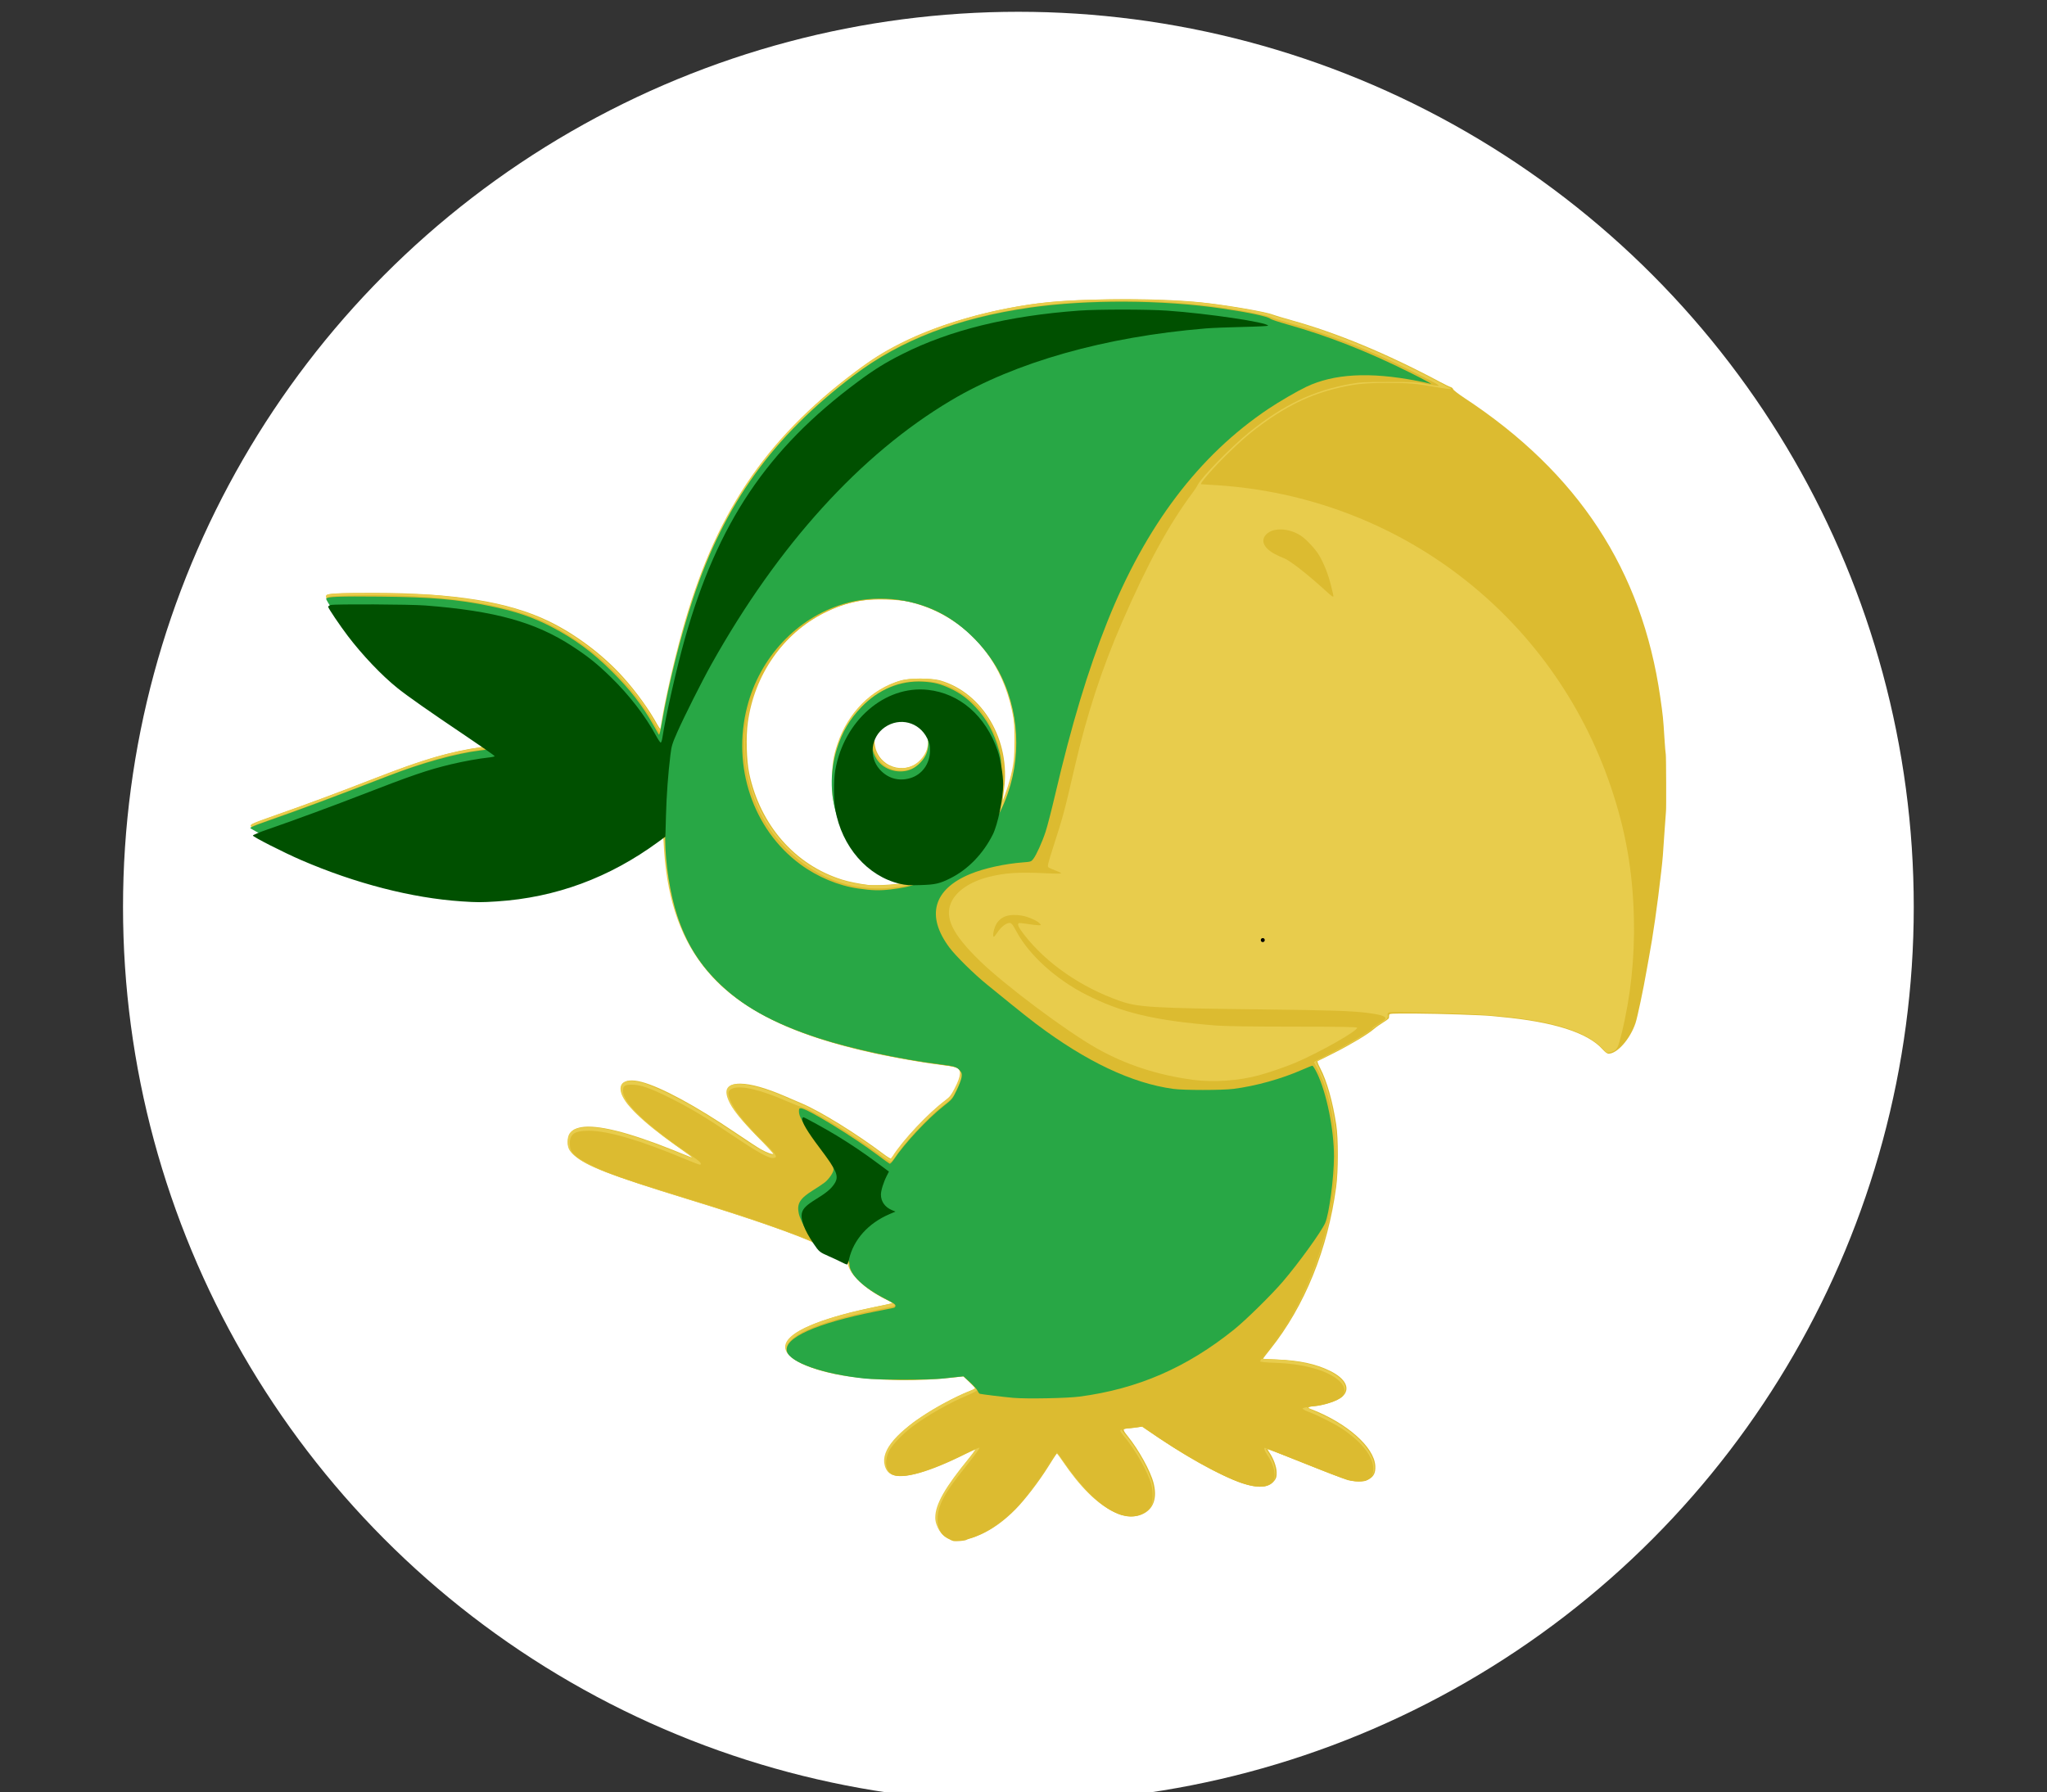 <?xml version="1.0" encoding="UTF-8" standalone="no"?>
<svg
   xmlns:dc="http://purl.org/dc/elements/1.1/"
   xmlns:cc="http://creativecommons.org/ns#"
   xmlns:rdf="http://www.w3.org/1999/02/22-rdf-syntax-ns#"
   xmlns:svg="http://www.w3.org/2000/svg"
   xmlns="http://www.w3.org/2000/svg"
   xmlns:sodipodi="http://sodipodi.sourceforge.net/DTD/sodipodi-0.dtd"
   xmlns:inkscape="http://www.inkscape.org/namespaces/inkscape"
   version="1.1"
   id="svg2"
   width="1600"
   height="1401"
   viewBox="0 0 1600 1401"
   sodipodi:docname="loro.svg"
   inkscape:version="1.0.2 (e86c870879, 2021-01-15, custom)">
  <rect x="0" y="0" width="1600" height="1401" fill="#333333" stroke="none"/>
  <defs
     id="defs6" />
  <sodipodi:namedview
     pagecolor="#ffffff"
     bordercolor="#666666"
     borderopacity="1"
     objecttolerance="10"
     gridtolerance="10"
     guidetolerance="10"
     inkscape:pageopacity="0"
     inkscape:pageshadow="2"
     inkscape:window-width="1366"
     inkscape:window-height="739"
     id="namedview4"
     showgrid="false"
     inkscape:snap-global="false"
     inkscape:zoom="0.28667855"
     inkscape:cx="967.81121"
     inkscape:cy="792.76495"
     inkscape:window-x="0"
     inkscape:window-y="0"
     inkscape:window-maximized="1"
     inkscape:current-layer="g10" />
  <g
     inkscape:groupmode="layer"
     inkscape:label="Image"
     id="g10">
    <circle
       style="fill:#ffffff;fill-opacity:1"
       id="path1413"
       cx="796.004"
       cy="709.065"
       r="699.848" />
    <path
       style="fill:#dcbb30;fill-opacity:1;stroke-width:0.692"
       d="m 741.985,1202.82 c -6.58,-2.025 -10.699,-9.589 -10.104,-18.555 0.642,-9.684 6.635,-20.334 22.642,-40.242 4.593,-5.712 8.353,-10.622 8.355,-10.91 0,-0.288 -3.657,1.308 -8.131,3.548 -28.583,14.309 -48.795,19.974 -57.368,16.081 -6.029,-2.738 -7.515,-11.351 -3.424,-19.855 2.561,-5.324 14.297,-17.064 22.884,-22.891 13.427,-9.112 30.113,-18.261 40.851,-22.401 2.285,-0.881 4.384,-1.798 4.666,-2.039 0.281,-0.241 -1.647,-2.58 -4.285,-5.197 l -4.796,-4.759 -6.793,0.808 c -41.005,4.875 -90.353,1.26 -114.69,-8.403 -14.696,-5.835 -20.02,-11.812 -16.719,-18.769 4.571,-9.633 30.854,-19.936 71.596,-28.067 5.874,-1.172 10.813,-2.265 10.976,-2.428 0.163,-0.163 -1.995,-1.444 -4.795,-2.847 -12.261,-6.144 -23.597,-15.187 -27.095,-21.614 -1.018,-1.871 -2.204,-5.045 -2.635,-7.054 l -0.783,-3.653 -6.676,-3.103 c -3.672,-1.707 -10.57,-4.907 -15.331,-7.111 -18.755,-8.684 -51.06,-19.962 -102.127,-35.653 -62.056,-19.068 -81.374,-26.65 -90.08,-35.356 -3.499,-3.499 -4.804,-7.182 -4.132,-11.665 1.569,-10.464 13.496,-12.558 37.76,-6.629 11.281,2.757 28.094,8.447 44.199,14.961 7.119,2.879 13.384,5.413 13.923,5.63 2.278,0.919 -0.352,-1.461 -5.317,-4.811 -18.458,-12.455 -40.134,-30.921 -45.103,-38.422 -8.511,-12.849 -3.227,-19.646 12.098,-15.567 15.441,4.11 42.257,18.634 73.692,39.911 8.568,5.8 17.295,11.511 19.393,12.691 5.021,2.826 9.529,4.404 10.072,3.525 0.231,-0.375 -3.196,-4.135 -7.617,-8.357 -8.892,-8.492 -18.751,-19.601 -23.17,-26.108 -8.924,-13.14 -7.212,-20.441 4.762,-20.314 8.327,0.088 20.126,3.422 35.263,9.961 4.419,1.909 10.394,4.481 13.278,5.716 14.411,6.168 42.149,23.344 62.871,38.93 3.19,2.399 6.047,4.21 6.348,4.024 0.301,-0.186 2.028,-2.439 3.838,-5.006 8.807,-12.496 23.466,-28.098 35.732,-38.032 7.874,-6.377 8.184,-6.733 11.23,-12.907 4.054,-8.216 4.583,-11.326 2.364,-13.905 -1.551,-1.803 -2.323,-2 -13.878,-3.544 -42.792,-5.718 -84.717,-15.735 -113.373,-27.089 -65.837,-26.085 -96.136,-66.284 -102.466,-135.946 -0.398,-4.379 -0.725,-10.515 -0.726,-13.634 0,-3.119 -0.236,-5.814 -0.522,-5.989 -0.286,-0.175 -3.012,1.527 -6.058,3.781 -18.445,13.648 -43.233,26.258 -66.485,33.822 -36.167,11.766 -72.218,14.182 -113.369,7.596 -32.109,-5.139 -67.381,-15.815 -100.855,-30.527 -11.362,-4.994 -32.468,-15.769 -34.408,-17.567 -1.538,-1.425 -1.563,-1.575 -0.43,-2.526 0.662,-0.556 9.928,-4.07 20.591,-7.809 22.75,-7.977 50.355,-18.241 75.319,-28.005 37.211,-14.554 60.855,-21.497 82.891,-24.341 3.618,-0.467 6.973,-1.055 7.456,-1.307 0.532,-0.277 -7.117,-5.811 -19.387,-14.026 -46.505,-31.137 -58.391,-40.18 -73.15,-55.65 -15.124,-15.852 -36.754,-44.833 -35.636,-47.747 0.574,-1.497 9.261,-1.953 36.939,-1.938 62.839,0.033 105.332,6.881 136.746,22.037 20.903,10.085 42.342,26.191 58.117,43.662 10.425,11.545 20.741,25.861 27.024,37.5 1.993,3.693 3.138,4.152 3.138,1.26 0,-2.538 5.312,-29.124 8.694,-43.517 17.68,-75.231 39.775,-125.118 74.957,-169.247 10.268,-12.879 34.726,-37.683 48.248,-48.931 12.239,-10.181 28.438,-22.295 37.126,-27.763 30.5,-19.199 72.31,-33.448 118.661,-40.44 31.722,-4.785 94.818,-5.6 133.63,-1.724 18.866,1.884 50.878,7.329 56.429,9.599 1.333,0.545 8.032,2.555 14.886,4.466 35.586,9.924 74.219,25.977 115.66,48.059 3.826,2.039 7.665,3.892 8.533,4.119 0.868,0.227 1.728,0.981 1.913,1.676 0.185,0.695 4.123,3.756 8.753,6.802 89.069,58.614 138.829,134.605 153.127,233.849 2.119,14.708 2.31,16.574 3.247,31.68 0.413,6.664 0.901,12.584 1.084,13.155 0.304,0.948 0.456,44.086 0.157,44.486 -0.071,0.095 -0.553,6.716 -1.07,14.713 -1.279,19.78 -1.473,22.146 -2.7,32.888 -3.011,26.359 -6.354,49.638 -9.694,67.507 -0.57,3.046 -1.355,7.409 -1.745,9.693 -2.358,13.804 -7.139,36.433 -8.631,40.851 -4.19,12.404 -14.222,23.809 -21.001,23.872 -1.087,0.01 -2.668,-1.145 -4.779,-3.492 -11.671,-12.981 -38.255,-21.43 -79.452,-25.252 -2.666,-0.247 -5.74,-0.553 -6.832,-0.679 -6.25,-0.723 -41.822,-1.902 -59.637,-1.977 -20.317,-0.086 -20.773,-0.057 -20.842,1.297 -0.039,0.762 -0.117,1.752 -0.173,2.2 -0.057,0.448 -2.05,1.986 -4.43,3.417 -2.38,1.431 -5.699,3.793 -7.375,5.25 -4.609,4.004 -17.723,11.882 -30.965,18.601 -6.521,3.309 -12.271,6.154 -12.778,6.323 -0.676,0.225 -0.161,1.774 1.927,5.799 5.144,9.915 9.602,25.659 12.438,43.919 1.688,10.87 1.662,36.101 -0.05,48.813 -6.563,48.732 -24.591,93.121 -51.528,126.873 -3.112,3.9 -5.659,7.205 -5.659,7.346 0,0.141 5.063,0.433 11.251,0.649 16.867,0.59 30.098,3.443 41.116,8.865 12.335,6.07 16.192,13.904 9.85,20.006 -3.539,3.405 -16.18,7.602 -22.999,7.635 -1.197,0.01 -2.633,0.299 -3.191,0.653 -0.809,0.512 -0.606,0.798 1,1.408 28.279,10.752 49.9,29.743 50.746,44.574 0.313,5.484 -1.208,8.482 -5.431,10.703 -2.699,1.419 -3.766,1.574 -8.95,1.296 -6.672,-0.358 -9.841,-1.466 -47.999,-16.79 -11.808,-4.742 -21.607,-8.483 -21.776,-8.315 -0.169,0.169 0.367,1.253 1.19,2.41 3.28,4.607 5.789,11.326 5.858,15.687 0.056,3.575 -0.218,4.581 -1.826,6.689 -5.652,7.411 -18.475,5.934 -40.532,-4.67 -16.343,-7.857 -32.943,-17.619 -51.941,-30.548 l -10.586,-7.204 -4.3,0.698 c -2.365,0.384 -5.39,0.705 -6.723,0.714 -4.694,0.031 -4.761,0.822 -0.514,6.078 8.634,10.686 17.862,27.404 20.202,36.598 2.794,10.977 0.406,19.208 -6.798,23.43 -16.022,9.39 -40.122,-5.674 -63.123,-39.455 -2.593,-3.808 -4.846,-7.08 -5.007,-7.27 -0.383,-0.453 -1.27,0.817 -7.497,10.732 -7.342,11.691 -17.943,25.509 -25.412,33.126 -17.792,18.143 -38.119,27.124 -51.839,22.902 z M 706.568,690.248 c 3.491,-0.735 8.165,-1.894 10.386,-2.576 l 4.038,-1.239 -7.27,-0.527 c -16.446,-1.191 -29.836,-7.497 -41.252,-19.427 -11.091,-11.591 -17.838,-25.318 -20.81,-42.343 -1.486,-8.511 -0.952,-26.062 1.034,-34.021 4.184,-16.763 11.073,-29.443 21.849,-40.213 8.692,-8.688 19.27,-15.014 30.177,-18.048 6.376,-1.774 23.415,-1.771 29.773,0.006 33.691,9.411 55.838,47.264 50.212,85.823 -0.656,4.499 -1.041,8.332 -0.856,8.518 0.552,0.552 4.624,-11.324 6.413,-18.705 2.591,-10.693 3.307,-17.163 3.262,-29.497 -0.113,-31.29 -11.112,-58.108 -32.675,-79.671 -20.34,-20.34 -43.349,-30.005 -71.362,-29.977 -17.076,0.017 -30.144,3.174 -45.58,11.009 -31.965,16.225 -54.165,48.111 -59.36,85.255 -1.551,11.092 -1.042,30.137 1.07,40.039 8.633,40.473 35.767,71.499 72.619,83.032 5.128,1.605 12.878,3.188 20.173,4.122 5.242,0.671 21.96,-0.256 28.157,-1.561 z m 7.611,-91.861 c 4.189,-2.035 8.105,-6.118 10.174,-10.611 2.223,-4.827 2.039,-13.075 -0.396,-17.741 -6.716,-12.868 -23.123,-16.004 -33.533,-6.409 -10.012,9.229 -8.908,25.437 2.255,33.118 6.31,4.342 14.634,4.977 21.5,1.642 z"
       id="path1321" />
    <path
       style="fill:#e8cc4c;stroke-width:0.692"
       d="m 741.953,1203.093 c -5.449,-1.448 -10.922,-9.756 -10.922,-16.58 0,-10.447 7.374,-23.395 26.936,-47.302 2.792,-3.412 4.757,-6.311 4.366,-6.441 -0.391,-0.13 -4.743,1.784 -9.671,4.253 -18.047,9.043 -33.721,14.839 -44.279,16.373 -9.979,1.45 -14.996,-0.869 -16.86,-7.79 -3.195,-11.866 9.518,-26.635 37.609,-43.69 8.235,-5 21.503,-11.645 28.745,-14.396 2.389,-0.908 4.259,-1.962 4.154,-2.343 -0.104,-0.381 -2.297,-2.693 -4.872,-5.138 l -4.683,-4.446 -8.473,0.841 c -24.161,2.399 -40.461,2.709 -60.748,1.154 -32.742,-2.509 -55.628,-8.507 -65.45,-17.153 -14.684,-12.926 10.553,-27.486 67.442,-38.91 6.617,-1.329 12.169,-2.554 12.337,-2.722 0.168,-0.168 -3.096,-2.073 -7.253,-4.233 -16.78,-8.718 -27.848,-20.014 -27.848,-28.421 0,-2.143 -1.429,-3.137 -10.386,-7.226 -4.379,-1.999 -10.767,-4.976 -14.194,-6.616 -14.93,-7.141 -52.629,-20.215 -101.781,-35.298 -58.727,-18.021 -77.722,-25.35 -87.102,-33.606 -4.238,-3.73 -5.331,-5.927 -5.331,-10.709 0,-4.782 1.264,-7.347 4.654,-9.442 3.588,-2.218 14.042,-2.637 23.575,-0.945 13.667,2.425 33.749,8.937 57.526,18.654 6.228,2.545 11.467,4.484 11.643,4.309 0.359,-0.359 -0.509,-1.014 -13.62,-10.288 -25.457,-18.007 -40.188,-32.45 -42.151,-41.327 -1.905,-8.613 5.194,-10.929 19.452,-6.346 3.7,1.189 12.268,4.939 19.041,8.334 17.717,8.881 30.455,16.633 57.989,35.295 13.057,8.849 22.524,13.508 22.524,11.083 0,-0.476 -5.686,-6.677 -12.636,-13.78 -13.236,-13.528 -19.676,-21.661 -22.401,-28.287 -2.367,-5.755 -1.975,-9.136 1.296,-11.179 5.746,-3.588 24.07,0.291 44.317,9.382 3.895,1.749 8.582,3.777 10.417,4.508 13.056,5.198 40.979,22.166 61.248,37.22 4.675,3.472 8.778,6.313 9.118,6.313 0.339,0 1.276,-1.066 2.081,-2.369 7.573,-12.253 28.416,-34.367 41.05,-43.554 3.416,-2.484 4.463,-3.832 7.45,-9.595 5.083,-9.807 5.346,-14.619 0.892,-16.363 -1.062,-0.416 -8.649,-1.695 -16.86,-2.843 -34.311,-4.797 -67.724,-12.251 -93.722,-20.909 -79.056,-26.328 -114.077,-71.406 -117.87,-151.72 -0.247,-5.236 -0.666,-9.52 -0.931,-9.52 -0.265,0 -2.542,1.56 -5.06,3.466 -2.518,1.906 -7.628,5.436 -11.355,7.844 -29.552,19.094 -62.386,31.25 -97.9,36.247 -12.368,1.74 -44.301,1.733 -57.739,-0.014 -36.214,-4.706 -71.04,-14.308 -108.358,-29.877 -11.606,-4.842 -38.035,-17.915 -40.092,-19.831 -2.881,-2.684 -3.869,-2.19 23.821,-11.911 21.805,-7.655 38.233,-13.778 68.546,-25.55 28.367,-11.016 43.252,-16.115 58.16,-19.924 10.121,-2.585 29.731,-6.227 33.532,-6.227 1.042,0 2.092,-0.197 2.333,-0.438 0.241,-0.241 -8.107,-6.149 -18.55,-13.129 -50.597,-33.817 -62.471,-42.951 -77.872,-59.899 -11.212,-12.339 -26.15,-31.869 -31.526,-41.22 -2.067,-3.595 -1.275,-4.206 6.177,-4.765 11.161,-0.837 67.943,0.11 80.367,1.34 40.987,4.058 65.054,9.936 87.933,21.478 33.99,17.146 63.256,44.96 81.59,77.542 2.193,3.897 4.01,6.446 4.195,5.885 0.18,-0.544 0.69,-3.325 1.134,-6.182 2.461,-15.837 9.622,-47.378 15.876,-69.931 25.482,-91.88 64.261,-150.168 135.486,-203.649 12.931,-9.709 21.764,-15.251 35.21,-22.09 31.739,-16.143 76.856,-28.55 118.052,-32.463 32.436,-3.081 95.001,-2.44 123.591,1.267 21.183,2.747 47.294,7.533 49.105,9.002 0.411,0.333 5.048,1.733 10.305,3.111 35.091,9.198 80.484,27.981 122.043,50.498 3.073,1.665 6.033,3.185 6.578,3.378 0.545,0.193 0.796,0.563 0.557,0.822 -0.239,0.259 -4.756,-0.305 -10.04,-1.252 -16.947,-3.04 -22.186,-3.506 -39.378,-3.502 -18.745,0.004 -27.019,0.951 -42.236,4.836 -22.014,5.621 -42.218,16.284 -64.38,33.979 -9.193,7.339 -24.592,22.264 -32.983,31.966 -5.718,6.611 -6.951,8.47 -5.617,8.47 0.292,0 5.511,0.318 11.597,0.707 141.878,9.069 262.519,101.283 308.12,235.517 11.678,34.377 17.272,66.294 18.12,103.391 0.7,30.593 -2.567,61.136 -9.588,89.664 -2.783,11.305 -3.504,12.785 -6.89,14.14 -3.983,1.594 -5.189,1.371 -7.255,-1.338 -1.02,-1.337 -3.762,-3.865 -6.094,-5.618 -17.205,-12.935 -49.3,-20.004 -101.75,-22.411 -21.117,-0.969 -57.381,-1.678 -59.437,-1.162 -1.442,0.362 -1.706,0.765 -1.433,2.189 0.426,2.228 -0.499,3.304 -5.112,5.943 -2.055,1.176 -5.264,3.437 -7.133,5.024 -5.324,4.525 -16.566,11.271 -30.512,18.309 -7.045,3.555 -12.904,6.732 -13.02,7.059 -0.116,0.327 1.012,3.036 2.506,6.02 8.287,16.554 13.374,41.8 13.37,66.356 0,16.172 -1.233,28.27 -4.576,45.005 -8.158,40.838 -25.323,78.886 -48.728,108.012 l -5.564,6.924 10.523,0.454 c 18.662,0.805 35.025,4.658 45.266,10.66 17.502,10.257 11.196,22.115 -13.521,25.426 -3.509,0.47 -6.385,1.12 -6.39,1.445 -0.01,0.325 3.405,2.064 7.578,3.865 20.812,8.983 36.328,21.361 42.527,33.929 2.765,5.605 3.098,11.886 0.799,15.044 -2.07,2.843 -6.867,5.073 -10.911,5.073 -6.209,0 -13.745,-2.644 -55.13,-19.348 -8.545,-3.449 -15.967,-6.271 -16.491,-6.271 -0.716,0 -0.619,0.475 0.39,1.904 5.534,7.838 7.836,17.416 5.313,22.101 -2.707,5.027 -8.819,6.631 -17.987,4.723 -14.857,-3.093 -41.005,-16.495 -70.416,-36.09 l -15.025,-10.011 -7.477,0.832 c -4.112,0.458 -7.74,1.062 -8.061,1.343 -0.321,0.281 0.497,1.712 1.818,3.181 7.389,8.213 16.569,23.509 20.373,33.949 2.111,5.795 2.49,7.725 2.553,13.034 0.08,6.781 -0.588,8.762 -4.189,12.407 -1.083,1.096 -3.636,2.763 -5.674,3.704 -3.253,1.502 -4.415,1.674 -9.51,1.407 -5.204,-0.273 -6.468,-0.636 -12.219,-3.504 -13.148,-6.558 -25.58,-18.921 -39.461,-39.243 -4.253,-6.227 -5.04,-7.058 -5.679,-6 -5.369,8.896 -13.446,21.041 -18.238,27.422 -7.691,10.242 -21.656,24.258 -28.893,29.001 -13.993,9.169 -26.551,12.791 -35.814,10.329 z M 703.336,690.936 c 3.999,-0.699 9.607,-1.998 12.463,-2.887 l 5.193,-1.616 -7.133,-0.544 c -11.461,-0.873 -19.283,-3.254 -28.593,-8.702 -16.009,-9.368 -27.662,-26.048 -33.011,-47.251 -1.629,-6.457 -1.837,-8.625 -1.86,-19.387 -0.028,-12.982 0.827,-18.895 4.183,-28.939 8.194,-24.522 26.626,-43.077 49.105,-49.43 7.968,-2.252 22.512,-2.25 30.465,0.005 25.03,7.096 44.007,29.728 49.166,58.634 1.44,8.072 1.458,21.7 0.04,30.387 -0.615,3.767 -0.999,6.968 -0.853,7.114 0.485,0.485 5.286,-12.823 6.971,-19.325 2.889,-11.149 3.513,-16.744 3.458,-30.989 -0.046,-11.793 -0.283,-14.606 -1.877,-22.227 -7.401,-35.377 -28.601,-63.397 -58.91,-77.864 -8.882,-4.24 -13.961,-5.981 -23.612,-8.094 -9.985,-2.187 -29.404,-2.162 -39.643,0.051 -32.547,7.035 -59.764,28.871 -74.621,59.868 -18.233,38.042 -15.245,82.214 7.881,116.495 16.581,24.58 41.144,40.432 69.687,44.974 8.441,1.343 22.974,1.217 31.503,-0.274 z m 9.534,-92.155 c 4.992,-2.148 9.917,-7.61 11.554,-12.815 3.43,-10.905 -2.167,-22.73 -12.627,-26.679 -5.05,-1.906 -12.247,-1.639 -16.931,0.629 -9.229,4.468 -14.182,15.427 -11.359,25.135 3.686,12.679 17.16,18.98 29.363,13.731 z"
       id="path1317" />
    <path
       style="fill:#dcbb30;fill-opacity:1;stroke-width:0.692"
       d="m 745.266,1204.766 c -2.295,-0.451 -7.008,-3.459 -8.862,-5.656 -4.389,-5.201 -4.769,-14.63 -0.957,-23.735 3.018,-7.209 8.437,-15.207 20.458,-30.192 5.579,-6.955 9.957,-12.947 9.729,-13.316 -0.232,-0.375 -4.596,1.421 -9.902,4.076 -29.681,14.852 -50.356,20.833 -58.3,16.864 -5.254,-2.625 -6.332,-10.594 -2.494,-18.439 2.344,-4.791 10.798,-13.597 18.63,-19.405 11.809,-8.757 29.155,-18.556 43.062,-24.325 4.124,-1.711 6.924,-3.266 6.924,-3.846 0,-0.535 -2.344,-3.181 -5.209,-5.878 l -5.208,-4.905 -7.601,0.879 c -28.626,3.309 -59.41,2.768 -86.532,-1.522 -18.917,-2.992 -35.866,-9.318 -41.412,-15.457 -4.553,-5.039 -3.149,-9.957 4.34,-15.21 10.425,-7.312 33.127,-14.734 63.729,-20.833 5.903,-1.177 11.433,-2.29 12.29,-2.475 2.779,-0.599 1.661,-2.07 -3.423,-4.503 -17.149,-8.208 -28.448,-18.427 -30.398,-27.495 -0.469,-2.183 -1.113,-4.311 -1.43,-4.73 -0.317,-0.419 -5.329,-2.89 -11.137,-5.491 -5.808,-2.601 -11.578,-5.472 -12.822,-6.379 -2.798,-2.041 -8.374,-4.361 -26.126,-10.866 -23.209,-8.505 -39.458,-13.825 -85.509,-27.995 -39.372,-12.115 -53.872,-17.261 -65.886,-23.385 -12.723,-6.485 -15.804,-9.707 -15.811,-16.536 -0.008,-7.486 3.615,-9.98 14.536,-10.005 15.225,-0.035 40.66,7.439 76.141,22.373 5.891,2.48 10.954,4.358 11.251,4.174 1.496,-0.924 -0.217,-2.573 -8.528,-8.207 -34.141,-23.146 -51.862,-40.094 -51.862,-49.599 0,-3.869 1.322,-4.76 7.064,-4.76 6.625,0 14.32,2.684 29.632,10.333 15.922,7.954 27.648,14.985 49.505,29.683 19.171,12.891 27.708,17.633 31.152,17.304 4.097,-0.392 2.987,-2.174 -8.425,-13.533 -13.09,-13.028 -20.035,-21.445 -23.771,-28.808 -3.808,-7.505 -3.607,-10.605 0.787,-12.137 6.769,-2.36 21.941,1.251 41.801,9.949 4.951,2.168 10.129,4.178 11.507,4.467 7.163,1.501 38.902,20.737 60.248,36.514 4.811,3.556 9.199,6.466 9.75,6.466 0.551,0 1.967,-1.48 3.146,-3.289 7.46,-11.447 25.689,-31.085 37.556,-40.461 7.874,-6.22 7.478,-5.761 10.943,-12.68 3.85,-7.686 4.593,-10.741 3.341,-13.738 -1.257,-3.008 -4.485,-4.237 -13.938,-5.304 -10.276,-1.16 -30.753,-4.584 -46.044,-7.698 -47.473,-9.669 -82.181,-22.352 -108.358,-39.596 -33.342,-21.964 -52.796,-53.397 -59.864,-96.725 -1.252,-7.673 -1.897,-14.309 -3.212,-33.056 -0.22,-3.142 -0.698,-5.712 -1.062,-5.712 -0.364,0 -3.611,2.115 -7.217,4.701 -34.458,24.707 -74.744,39.98 -115.586,43.82 -12.766,1.2 -40.958,0.485 -54.253,-1.377 -43.381,-6.075 -88.762,-20.586 -130.269,-41.655 -14.447,-7.333 -15.686,-8.124 -14.466,-9.233 0.53,-0.482 9.688,-3.929 20.351,-7.66 23.191,-8.115 43.898,-15.807 75.124,-27.904 40.086,-15.53 58.075,-20.857 82.374,-24.393 9.467,-1.378 11.034,-1.73 10.348,-2.325 -0.159,-0.138 -6.987,-4.71 -15.175,-10.16 -53.317,-35.493 -67.246,-46.226 -83.401,-64.268 -12.665,-14.144 -30.856,-38.752 -30.846,-41.727 0.007,-1.627 2.646,-1.89 24.237,-2.415 37.789,-0.918 78.909,2.302 107.03,8.382 25.589,5.532 42.718,12.725 63.792,26.786 24.965,16.657 48.496,42.24 62.217,67.644 1.465,2.712 2.881,4.93 3.147,4.93 0.266,0 0.851,-2.259 1.299,-5.02 2.751,-16.946 9.486,-47.261 14.959,-67.334 17.792,-65.253 40.337,-111.016 74.38,-150.983 8.024,-9.42 27.704,-29.134 37.37,-37.433 9.683,-8.315 22.243,-18.241 31.157,-24.625 41.756,-29.903 100.972,-47.909 169.288,-51.474 49.352,-2.576 93.677,0.17 135.204,8.374 6.578,1.3 12.941,2.871 14.141,3.491 1.2,0.621 7.658,2.667 14.352,4.548 21.762,6.114 46.671,15.194 71.022,25.889 9.266,4.07 42.387,20.538 44.313,22.033 1.294,1.005 1.302,1.077 0.112,1.097 -0.7,0.012 -5.062,-0.679 -9.693,-1.536 -7.544,-1.396 -10.581,-1.557 -29.192,-1.548 -18.499,0.009 -21.718,0.181 -29.426,1.57 -28.959,5.219 -52.153,16.264 -78.586,37.422 -14.01,11.214 -38.28,36.035 -40.737,41.662 -0.416,0.952 -2.038,3.445 -3.606,5.539 -18.714,25.005 -35.578,55.929 -55.505,101.776 -15.753,36.246 -27.349,71.714 -36.897,112.863 -8.51,36.674 -8.769,37.637 -17.097,63.598 -3.776,11.77 -4.365,14.235 -3.579,14.955 0.518,0.474 2.896,1.573 5.284,2.441 2.388,0.868 4.524,1.873 4.746,2.232 0.252,0.408 -3.975,0.439 -11.266,0.083 -22.259,-1.087 -32.765,-0.402 -45.943,2.995 -14.087,3.632 -24.795,10.977 -28.704,19.688 -5.397,12.025 1.01,25.074 22.577,45.985 19.673,19.075 67.093,54.543 91.051,68.103 22.705,12.85 47.897,21.078 75.709,24.727 15.743,2.066 35.594,0.669 51.236,-3.604 8.057,-2.201 21.42,-6.797 28.318,-9.74 19.153,-8.17 49.103,-25.167 48.345,-27.437 -0.204,-0.611 -12.601,-0.82 -50.065,-0.843 -32.536,-0.02 -53.393,-0.322 -60.179,-0.87 -48.203,-3.893 -73.751,-9.966 -101.583,-24.147 -23.605,-12.027 -44.424,-30.871 -54.289,-49.136 -3.507,-6.494 -4.316,-7.346 -6.462,-6.811 -2.718,0.678 -6.111,3.578 -8.548,7.306 -1.218,1.863 -2.487,3.392 -2.821,3.399 -1.331,0.027 0.105,-6.981 2.088,-10.188 3.586,-5.8 9.889,-7.896 19.336,-6.432 5.122,0.794 12.39,3.921 14.48,6.23 1.25,1.382 1.235,1.402 -1.089,1.39 -1.297,-0.007 -5.127,-0.466 -8.511,-1.021 -3.384,-0.555 -6.422,-0.842 -6.751,-0.639 -1.416,0.875 -0.3,3.304 4.156,9.047 17.386,22.408 44.677,41.27 75.005,51.84 14.062,4.901 25.443,5.575 110.648,6.554 54.07,0.621 71.08,1.192 83.086,2.786 11.329,1.504 15.025,2.931 13.223,5.102 -0.437,0.527 -2.812,2.137 -5.278,3.579 -2.466,1.442 -4.483,2.892 -4.483,3.221 0,1.337 -17.763,12.086 -31.287,18.931 -7.926,4.012 -14.411,7.393 -14.411,7.513 0,0.12 1.529,3.145 3.397,6.722 7.72,14.78 12.994,38.341 13.711,61.253 0.838,26.789 -3.679,54.298 -13.861,84.421 -9.774,28.913 -24.067,55.248 -40.931,75.416 -2.523,3.017 -4.475,5.821 -4.339,6.231 0.157,0.474 4.653,0.899 12.308,1.165 22.579,0.783 41.645,6.323 49.861,14.487 4.386,4.359 4.846,8.188 1.444,12.02 -2.991,3.369 -13.002,6.47 -25.342,7.85 -2.636,0.295 -4.91,0.892 -5.053,1.328 -0.147,0.448 1.934,1.616 4.792,2.689 7.431,2.79 20.529,9.441 26.419,13.416 15.283,10.313 24.004,21.617 23.975,31.076 -0.022,6.743 -3.607,9.841 -11.391,9.841 -2.731,0 -6.657,-0.494 -8.726,-1.097 -2.068,-0.604 -17.384,-6.524 -34.034,-13.155 -16.651,-6.632 -30.438,-12.058 -30.638,-12.058 -0.98,0 -0.146,2.491 1.761,5.263 5.633,8.188 7.501,17.075 4.451,21.177 -3.571,4.802 -11.989,5.262 -23.903,1.306 -16.266,-5.402 -50.194,-24.477 -74.433,-41.849 l -3.48,-2.494 -6.213,0.744 c -8.305,0.995 -10.908,1.549 -11.185,2.38 -0.127,0.382 1.455,2.727 3.517,5.211 8.728,10.515 18.508,27.949 20.81,37.095 1.328,5.277 1.383,12.719 0.115,15.674 -2.857,6.658 -11.544,10.457 -20.236,8.851 -14.407,-2.663 -30.971,-17.205 -48.343,-42.44 -2.551,-3.705 -4.931,-6.918 -5.289,-7.14 -0.358,-0.222 -1.818,1.51 -3.245,3.847 -19.359,31.728 -35.997,49.673 -54.87,59.181 -3.238,1.631 -7.288,3.367 -9.001,3.858 -1.713,0.491 -3.426,1.111 -3.806,1.379 -0.945,0.663 -7.921,1.263 -9.98,0.859 z M 703.827,693.16 c 6.772,-1.119 17.051,-3.947 19.824,-5.454 1.679,-0.912 1.247,-0.992 -5.493,-1.018 -18.355,-0.07 -32.122,-5.78 -45.012,-18.669 -11.037,-11.037 -18.167,-25.375 -21.155,-42.54 -1.636,-9.397 -0.987,-26.096 1.379,-35.497 5.922,-23.53 20.777,-42.682 40.254,-51.898 8.528,-4.035 13.13,-5.164 22.894,-5.616 16.398,-0.758 29.755,3.987 42.693,15.167 15.205,13.14 25.397,37 25.449,59.579 0.014,5.862 -1.508,17.205 -3.168,23.613 -0.578,2.232 -0.88,4.229 -0.672,4.437 0.59,0.59 5.012,-9.433 7.636,-17.309 4.005,-12.023 5.279,-19.524 5.709,-33.633 0.253,-8.303 0.093,-14.871 -0.466,-19.041 -6.369,-47.531 -38.678,-84.405 -83.022,-94.751 -8.844,-2.064 -27.884,-2.539 -37.527,-0.938 -33.879,5.627 -62.791,27.717 -78.847,60.243 -14.274,28.916 -16.424,59.864 -6.281,90.425 5.705,17.19 13.985,30.568 26.987,43.603 24.468,24.531 55.57,34.79 88.818,29.296 z m 9.334,-92.365 c 4.242,-1.855 9.474,-7.055 11.336,-11.266 1.224,-2.769 1.6,-4.901 1.615,-9.149 0.017,-4.996 -0.212,-5.967 -2.329,-9.902 -4.134,-7.682 -10.643,-11.553 -19.427,-11.553 -10.759,0 -18.887,6.63 -21.443,17.492 -1.917,8.144 2.499,18.356 9.922,22.943 5.737,3.546 14.142,4.139 20.326,1.435 z M 1037.393,462.936 c -15.121,-13.843 -29.302,-24.941 -33.973,-26.589 -1.558,-0.55 -4.684,-1.986 -6.945,-3.191 -8.82,-4.701 -11.408,-10.727 -6.651,-15.485 5.41,-5.41 17.46,-4.955 26.756,1.01 4.345,2.788 11.473,10.394 14.464,15.433 3.74,6.301 6.998,14.51 9.166,23.094 1.116,4.42 2.03,8.315 2.03,8.656 0,1.18 -1.058,0.541 -4.847,-2.928 z"
       id="path1305" />
    <path
       style="fill:#28a745;fill-opacity:1;stroke-width:0.692"
       d="m 792.033,1092.821 c -7.116,-0.621 -24.71,-2.764 -26.17,-3.188 -0.494,-0.143 -1.232,-1.122 -1.64,-2.174 -0.408,-1.052 -3.069,-4.059 -5.913,-6.681 l -5.171,-4.768 -4.266,0.414 c -2.346,0.228 -7.538,0.793 -11.536,1.257 -10.107,1.171 -50.612,1.189 -61.622,0.027 -32.18,-3.396 -58.481,-12.62 -60.652,-21.27 -2.616,-10.423 22.939,-21.902 69.307,-31.134 6.855,-1.365 13.164,-2.629 14.021,-2.81 0.978,-0.206 1.558,-0.837 1.558,-1.694 0,-1.038 -1.693,-2.215 -7.058,-4.907 -17.636,-8.85 -28.875,-19.464 -28.931,-27.323 -0.008,-1.165 -0.405,-2.595 -0.881,-3.178 -0.476,-0.583 -5.851,-3.316 -11.944,-6.074 -6.093,-2.758 -11.771,-5.458 -12.618,-6 -3.699,-2.37 -12.842,-18.305 -14.19,-24.729 -1.609,-7.672 0.958,-11.75 11.499,-18.266 3.469,-2.145 7.487,-4.846 8.929,-6.003 3.177,-2.549 6.726,-7.736 6.726,-9.828 0,-3.785 -3.151,-8.918 -15.545,-25.324 -8.507,-11.261 -11.458,-16.472 -11.458,-20.235 0,-2.123 0.238,-2.527 1.485,-2.527 4.587,0 40.809,22.113 60.344,36.839 4.493,3.387 8.569,6.312 9.057,6.499 0.516,0.198 1.908,-1.197 3.329,-3.336 8.24,-12.41 26.374,-31.868 38.887,-41.725 6.689,-5.269 6.886,-5.508 10.214,-12.384 1.867,-3.856 3.582,-8.427 3.813,-10.158 0.363,-2.729 0.176,-3.435 -1.409,-5.32 -2.304,-2.738 -4.162,-3.31 -15.284,-4.705 -31.022,-3.891 -69.854,-12.257 -95.066,-20.48 -36.28,-11.833 -60.589,-25.51 -79.761,-44.874 -14.407,-14.552 -23.934,-30.323 -30.748,-50.905 -5.557,-16.784 -9.382,-41.093 -9.403,-59.764 -0.009,-7.943 -0.333,-8.036 -8.016,-2.312 -19.027,14.176 -44.116,27.016 -67.642,34.62 -45.521,14.712 -90.14,14.812 -146.604,0.328 -15.22,-3.904 -41.157,-12.561 -56.083,-18.718 -13.003,-5.364 -46.055,-21.699 -46.022,-22.745 0.012,-0.381 4.374,-2.214 9.693,-4.074 30.299,-10.595 51.973,-18.665 98.297,-36.6 26.489,-10.255 53.061,-17.6 72.008,-19.904 9.151,-1.113 9.765,-1.283 8.59,-2.382 -0.535,-0.501 -9.698,-6.751 -20.36,-13.89 -27.894,-18.676 -49.422,-33.829 -56.691,-39.905 -8.963,-7.492 -23.766,-22.898 -32.516,-33.839 -8.54,-10.678 -20.044,-27.439 -19.65,-28.627 0.517,-1.559 10.237,-1.929 42.388,-1.612 40.287,0.397 60.015,2.11 86.041,7.472 19.799,4.079 33.102,8.611 47.935,16.332 17.827,9.279 31.853,19.615 46.786,34.477 14.356,14.287 24.089,26.894 32.875,42.582 2.026,3.618 3.781,6.707 3.901,6.866 0.565,0.751 1.054,-1.147 2.675,-10.394 5.245,-29.912 14.651,-67.2 24.173,-95.829 24.785,-74.516 62.288,-126.589 125.595,-174.392 36.674,-27.692 81.499,-44.968 137.536,-53.009 45.063,-6.466 103.57,-6.211 150.331,0.656 21.004,3.084 35.725,6.208 37.706,8.001 0.624,0.564 6.553,2.551 13.175,4.414 31.808,8.948 62.611,21.025 95.82,37.569 13.354,6.652 19.397,10.038 15.423,8.642 -0.657,-0.231 -5.175,-1.188 -10.04,-2.128 -36.669,-7.081 -64.727,-5.529 -86.34,4.776 -7.076,3.374 -20.964,11.452 -29.43,17.12 -54.37,36.397 -96.031,91.461 -125.988,166.518 -15.277,38.276 -27.922,80.249 -40.937,135.889 -2.717,11.615 -6.014,24.359 -7.326,28.32 -2.73,8.239 -7.144,17.995 -9.596,21.21 -1.598,2.095 -1.956,2.215 -7.906,2.665 -14.463,1.092 -30.625,4.651 -41.43,9.124 -28.803,11.923 -34.682,32.725 -16.234,57.439 4.958,6.642 19.18,20.666 29.192,28.785 3.999,3.243 12.547,10.197 18.997,15.455 6.45,5.258 15.33,12.273 19.733,15.589 38.903,29.298 74.717,46.265 107.017,50.699 8.24,1.131 38.184,1.13 47.082,-0.002 17.371,-2.21 37.487,-7.806 53.687,-14.936 3.962,-1.744 7.569,-3.17 8.016,-3.17 0.447,0 2.063,2.57 3.591,5.712 7.479,15.376 13.305,44.007 13.278,65.257 -0.021,16.557 -3.773,44.931 -6.875,51.991 -2.985,6.792 -20.694,31.311 -33.027,45.729 -8.843,10.337 -28.87,30.049 -38.029,37.429 -37.079,29.882 -75.4,46.535 -120.912,52.547 -9.765,1.29 -41.389,1.89 -51.787,0.983 z M 696.11,695.358 c 3.412,-0.391 8.553,-1.19 11.424,-1.775 5.544,-1.131 18.604,-5.416 19.628,-6.44 0.353,-0.353 -3.879,-0.597 -10.014,-0.578 -12.046,0.037 -17.772,-1.107 -26.682,-5.328 -32.676,-15.48 -48.525,-57.697 -36.168,-96.342 4.131,-12.919 9.783,-22.478 18.918,-31.993 13.387,-13.944 30.379,-20.99 48.194,-19.982 8.674,0.491 13.613,1.726 21.356,5.34 7.755,3.62 13.354,7.735 19.683,14.462 8.754,9.305 14.666,20.214 18.344,33.844 1.661,6.158 1.81,7.834 1.846,20.889 0.037,13.349 -0.077,14.656 -1.915,21.961 -2.672,10.616 -2.095,11.774 1.802,3.618 15.745,-32.946 15.79,-71.527 0.12,-104.269 -9.904,-20.695 -28.711,-40.007 -48.794,-50.104 -22.677,-11.402 -50.367,-13.812 -74.639,-6.496 -36.432,10.981 -65.263,41.755 -75.181,80.248 -12.042,46.736 4.471,95.892 41.384,123.191 13.451,9.948 29.863,16.826 45.451,19.047 10.982,1.565 16.423,1.718 25.244,0.707 z m 16.645,-94.187 c 4.853,-2.283 9.602,-7.359 11.439,-12.23 3.125,-8.282 0.782,-18.262 -5.653,-24.075 -4.261,-3.85 -7.943,-5.38 -13.749,-5.714 -4.134,-0.238 -5.99,10e-4 -9.103,1.176 -13.64,5.148 -18.497,21.009 -10.246,33.465 5.59,8.439 17.954,11.78 27.311,7.378 z"
       id="path1295" />
    <path
       style="fill:#005000;fill-opacity:1;stroke-width:0.692"
       d="m 657.749,986.74 c -1.904,-0.997 -6.266,-3.033 -9.693,-4.524 -7.417,-3.227 -7.858,-3.589 -12.217,-10.031 -7.256,-10.724 -10.343,-19.064 -8.958,-24.206 0.908,-3.373 3.669,-6.003 11.135,-10.607 7.708,-4.754 11.303,-7.716 13.845,-11.411 4.272,-6.209 2.756,-10.051 -11.339,-28.739 -9.427,-12.498 -13.969,-20.162 -13.425,-22.654 0.148,-0.679 0.562,-1.176 0.92,-1.105 1.287,0.254 18.123,9.537 25.923,14.293 11.097,6.766 20.947,13.405 31.688,21.358 l 9.186,6.801 -1.698,3.35 c -2.547,5.026 -4.557,11.49 -4.557,14.653 0,5.399 3.175,9.872 8.622,12.148 l 2.737,1.143 -4.661,1.988 c -16.64,7.099 -28.232,20.077 -31.651,35.438 -0.487,2.19 -1.226,3.967 -1.641,3.949 -0.415,-0.018 -2.313,-0.848 -4.217,-1.845 z M 360.716,704.675 c -38.739,-2.601 -82.801,-13.942 -125.149,-32.21 -13.605,-5.869 -37.908,-18.213 -37.908,-19.254 0,-0.442 5.219,-2.607 11.597,-4.81 19.767,-6.829 50.482,-18.124 72.007,-26.479 40.895,-15.874 53.063,-20.037 71.49,-24.456 9.368,-2.247 21.806,-4.482 29.253,-5.258 2.57,-0.268 4.674,-0.744 4.674,-1.059 0,-0.315 -9.892,-7.227 -21.983,-15.359 -29.354,-19.744 -46.136,-31.51 -54.226,-38.018 -12.164,-9.785 -27.14,-25.517 -38.506,-40.453 -6.248,-8.21 -15.454,-21.851 -15.454,-22.899 0,-0.5 0.857,-1.138 1.904,-1.42 3.184,-0.856 61.889,-0.57 73.912,0.359 54.705,4.229 86.111,12.954 115.266,32.021 12.097,7.911 19.102,13.533 29.705,23.839 14.416,14.012 27.181,30.537 35.437,45.873 1.691,3.141 3.386,5.608 3.767,5.482 0.381,-0.126 0.949,-1.917 1.263,-3.98 2.566,-16.859 11.07,-54.332 17.507,-77.144 25.54,-90.509 64.481,-148.46 134.94,-200.808 13.135,-9.759 21.462,-14.941 34.965,-21.761 37.165,-18.77 82.55,-29.956 138.131,-34.043 14.482,-1.065 53.522,-1.06 68.892,0.009 31.812,2.212 78.932,9.237 78.932,11.767 0,0.309 -8.958,0.753 -19.906,0.987 -10.948,0.234 -23.956,0.761 -28.907,1.171 -78.595,6.506 -148.646,26.324 -199.061,56.314 -70.675,42.043 -135.025,112.963 -187.317,206.442 -7.287,13.027 -21.152,40.624 -26.568,52.883 -3.945,8.928 -4.496,10.744 -5.339,17.6 -1.834,14.901 -3.05,31.506 -3.493,47.68 l -0.448,16.382 -5.603,4.113 c -38.235,28.066 -80.121,43.524 -126.066,46.524 -12.161,0.794 -15.411,0.79 -27.707,-0.035 z m 342.62,-13.739 c -25.356,-5.959 -45.387,-29.029 -50.459,-58.114 -1.311,-7.519 -1.302,-23.178 0.019,-30.749 6.747,-38.692 38.731,-66.428 72.361,-62.752 24.912,2.723 45.096,20.276 54.467,47.369 2.293,6.629 4.387,19.318 4.382,26.553 -0.008,11.149 -4.202,31.4 -8.124,39.224 -7.543,15.046 -19.398,27.275 -33.074,34.116 -8.526,4.265 -11.839,5.021 -23.536,5.371 -8.589,0.257 -11.363,0.081 -16.035,-1.017 z m 8.073,-82.579 c 9.252,-2.704 15.419,-11.188 15.517,-21.347 0.044,-4.55 -0.239,-5.807 -2.208,-9.807 -6.259,-12.713 -21.44,-16.682 -33.092,-8.652 -10.948,7.544 -12.82,23.184 -3.956,33.043 6.258,6.961 14.769,9.386 23.74,6.764 z"
       id="path1283" />
    <circle
       id="path1401"
       style="fill:#000000;stroke:#000000;stroke-width:0.692"
       cx="987.021"
       cy="734.947"
       r="1.206" />
  </g>
</svg>

